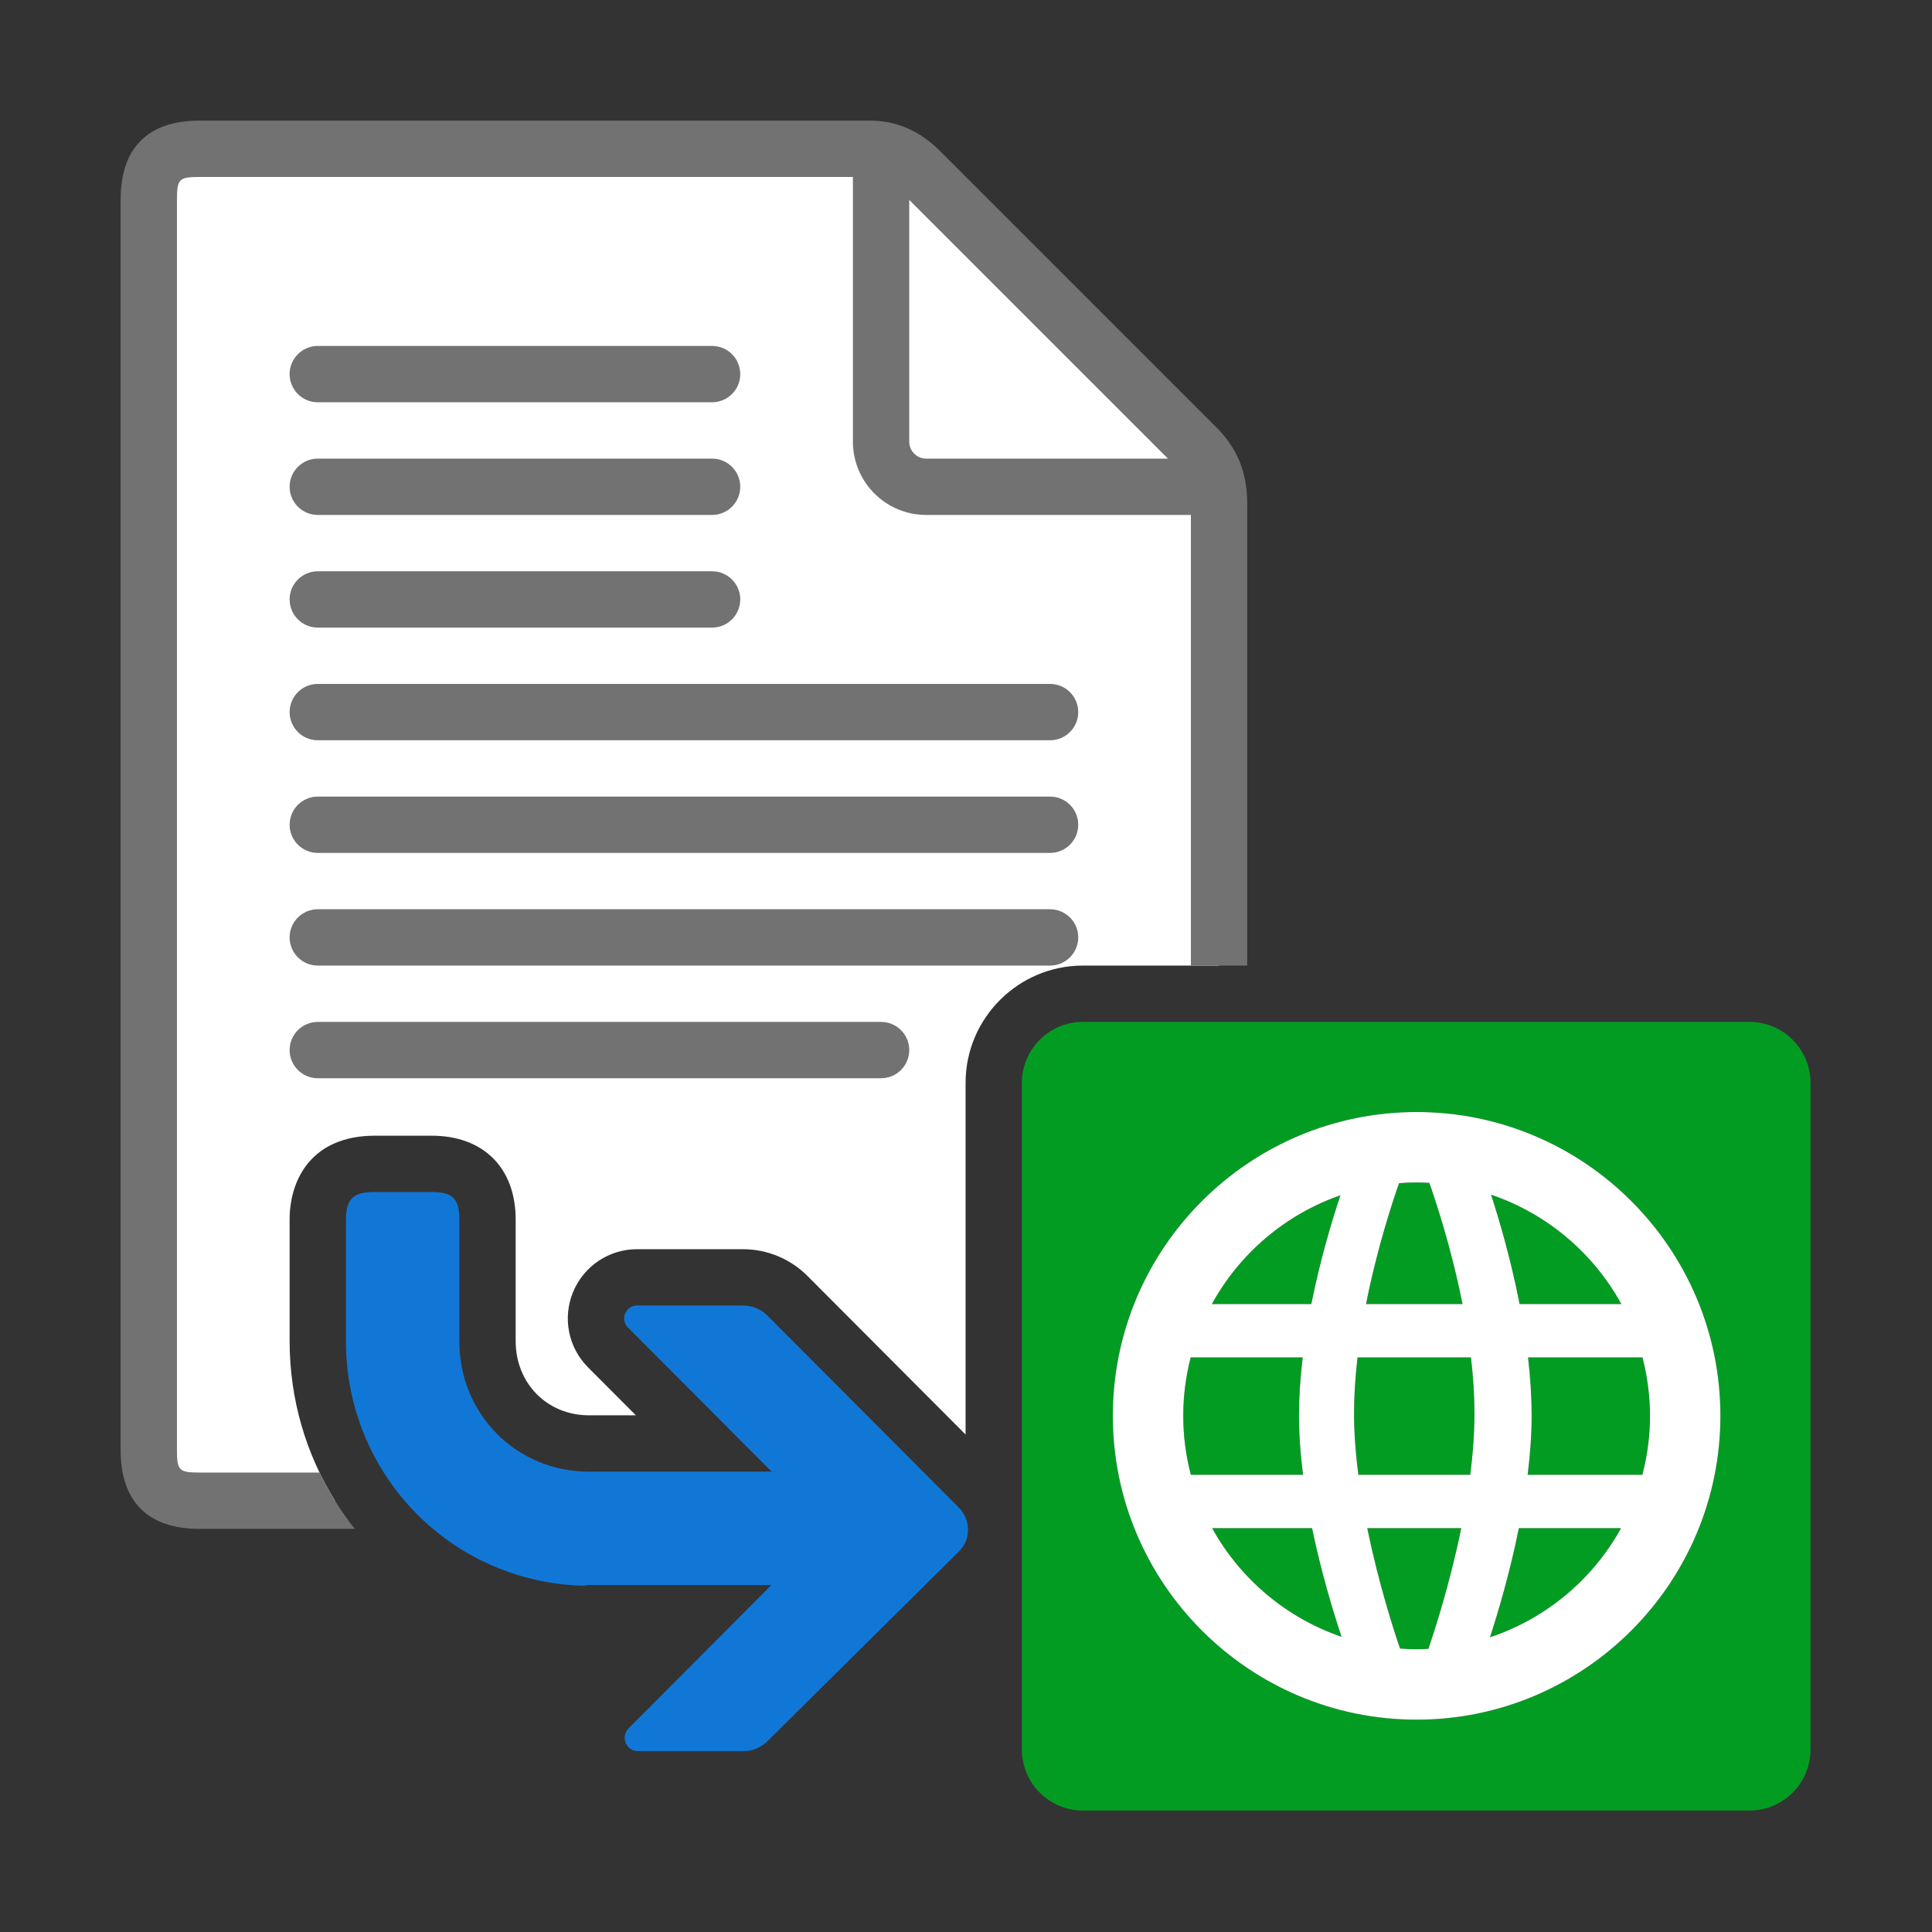 ﻿<?xml version='1.0' encoding='UTF-8'?>
<svg viewBox="-2 -2 32 32" xmlns="http://www.w3.org/2000/svg" xmlns:xlink="http://www.w3.org/1999/xlink">
  <rect x="-2" y="-2" width="32" height="32" fill="#333333" stroke="none"/>
  <g id="Layer_1" transform="translate(-0.935, -0.935)">
    <g transform="matrix(0.933, 0, 0, 0.933, 0, 0)">
      <g id="icon">
        <g>
          <path d="M4, 22.667L4, 20.51C4, 19.789 4.398, 19.02 5.515, 19.02L6.519, 19.02C7.441, 19.02 8.013, 19.591 8.013, 20.51L8.013, 22.667C8.013, 23.418 8.573, 23.984 9.316, 23.984L10.147, 23.984L9.299, 23.134C8.946, 22.78 8.842, 22.254 9.033, 21.793C9.225, 21.332 9.671, 21.035 10.169, 21.035L12.052, 21.035C12.476, 21.035 12.891, 21.207 13.191, 21.508L16, 24.325L16, 18.083C16, 16.934 16.935, 16 18.083, 16L20.5, 16C20.5, 11.945 20.5, 7.952 20.5, 7.8C20.5, 7.35 20.353, 7.053 20.1, 6.8C18.616, 5.316 15.499, 2.199 15.2, 1.9C14.85, 1.55 14.537, 1.5 14.3, 1.5C14.062, 1.5 2.4, 1.5 2.4, 1.5C1.765, 1.5 1.5, 1.759 1.5, 2.4L1.5, 24.6C1.5, 25.241 1.765, 25.5 2.4, 25.5L4.806, 25.5C4.295, 24.679 4, 23.708 4, 22.667z" fill="#FFFFFF" fill-opacity="1" class="White" fill-rule="evenodd" />
        </g>
      </g>
    </g>
  </g>
  <g id="Layer_1" transform="translate(-0.935, -0.935)">
    <g transform="matrix(0.933, 0, 0, 0.933, 0, 0)">
      <g id="icon">
        <g>
          <path d="M4.531, 25L2.4, 25C2.037, 25 2, 24.963 2, 24.6L2, 2.4C2, 2.037 2.037, 2 2.4, 2L14, 2L14, 6.7C14, 7.417 14.583, 8 15.3, 8L20, 8L20, 16L21, 16L21, 7.8C21, 7.249 20.826, 6.819 20.453, 6.446L15.553, 1.546C15.186, 1.179 14.776, 1 14.3, 1L2.4, 1C1.484, 1 1, 1.484 1, 2.4L1, 24.6C1, 25.516 1.484, 26 2.4, 26L5.157, 26C4.913, 25.693 4.703, 25.357 4.531, 25zM15, 2.407L19.593, 7L15.3, 7C15.135, 7 15, 6.865 15, 6.7L15, 2.407z" fill="#727272" fill-opacity="1" class="Black" />
        </g>
      </g>
    </g>
  </g>
  <g id="Layer_1" transform="translate(-0.935, -0.935)">
    <g transform="matrix(0.933, 0, 0, 0.933, 0, 0)">
      <g id="icon">
        <g>
          <path d="M4.5, 10L11.5, 10C11.776, 10 12, 9.776 12, 9.5C12, 9.224 11.776, 9 11.5, 9L4.5, 9C4.224, 9 4, 9.224 4, 9.5C4, 9.776 4.224, 10 4.5, 10z" fill="#727272" fill-opacity="1" class="Black" />
        </g>
      </g>
    </g>
  </g>
  <g id="Layer_1" transform="translate(-0.935, -0.935)">
    <g transform="matrix(0.933, 0, 0, 0.933, 0, 0)">
      <g id="icon">
        <g>
          <path d="M4.5, 6L11.5, 6C11.776, 6 12, 5.776 12, 5.5C12, 5.224 11.776, 5 11.5, 5L4.5, 5C4.224, 5 4, 5.224 4, 5.5C4, 5.776 4.224, 6 4.5, 6z" fill="#727272" fill-opacity="1" class="Black" />
        </g>
      </g>
    </g>
  </g>
  <g id="Layer_1" transform="translate(-0.935, -0.935)">
    <g transform="matrix(0.933, 0, 0, 0.933, 0, 0)">
      <g id="icon">
        <g>
          <path d="M4.5, 12L17.5, 12C17.776, 12 18, 11.776 18, 11.5C18, 11.224 17.776, 11 17.5, 11L4.5, 11C4.224, 11 4, 11.224 4, 11.5C4, 11.776 4.224, 12 4.5, 12z" fill="#727272" fill-opacity="1" class="Black" />
        </g>
      </g>
    </g>
  </g>
  <g id="Layer_1" transform="translate(-0.935, -0.935)">
    <g transform="matrix(0.933, 0, 0, 0.933, 0, 0)">
      <g id="icon">
        <g>
          <path d="M4.5, 8L11.5, 8C11.776, 8 12, 7.776 12, 7.5C12, 7.224 11.776, 7 11.5, 7L4.5, 7C4.224, 7 4, 7.224 4, 7.5C4, 7.776 4.224, 8 4.5, 8z" fill="#727272" fill-opacity="1" class="Black" />
        </g>
      </g>
    </g>
  </g>
  <g id="Layer_1" transform="translate(-0.935, -0.935)">
    <g transform="matrix(0.933, 0, 0, 0.933, 0, 0)">
      <g id="icon">
        <g>
          <path d="M4.5, 18L14.5, 18C14.776, 18 15, 17.776 15, 17.5C15, 17.224 14.776, 17 14.5, 17L4.5, 17C4.224, 17 4, 17.224 4, 17.5C4, 17.776 4.224, 18 4.5, 18z" fill="#727272" fill-opacity="1" class="Black" />
        </g>
      </g>
    </g>
  </g>
  <g id="Layer_1" transform="translate(-0.935, -0.935)">
    <g transform="matrix(0.933, 0, 0, 0.933, 0, 0)">
      <g id="icon">
        <g>
          <path d="M4.5, 14L17.5, 14C17.776, 14 18, 13.776 18, 13.5C18, 13.224 17.776, 13 17.5, 13L4.5, 13C4.224, 13 4, 13.224 4, 13.5C4, 13.776 4.224, 14 4.5, 14z" fill="#727272" fill-opacity="1" class="Black" />
        </g>
      </g>
    </g>
  </g>
  <g id="Layer_1" transform="translate(-0.935, -0.935)">
    <g transform="matrix(0.933, 0, 0, 0.933, 0, 0)">
      <g id="icon">
        <g>
          <path d="M4.5, 16L17.5, 16C17.776, 16 18, 15.776 18, 15.5C18, 15.224 17.776, 15 17.5, 15L4.5, 15C4.224, 15 4, 15.224 4, 15.5C4, 15.776 4.224, 16 4.5, 16z" fill="#727272" fill-opacity="1" class="Black" />
        </g>
      </g>
    </g>
  </g>
  <g id="Layer_1" transform="translate(-0.935, -0.935)">
    <g transform="matrix(0.933, 0, 0, 0.933, 0, 0)">
      <g id="icon">
        <path d="M12.055, 29.946C12.215, 29.946 12.368, 29.883 12.482, 29.77L15.884, 26.399C16.101, 26.182 16.095, 25.837 15.873, 25.614L12.483, 22.214C12.369, 22.099 12.214, 22.035 12.052, 22.035L10.169, 22.035C9.965, 22.035 9.862, 22.282 10.007, 22.427L12.557, 24.984L9.316, 24.984C8.025, 24.984 7.013, 23.966 7.013, 22.667L7.013, 20.51C7.013, 20.136 6.895, 20.02 6.52, 20.02L5.515, 20.02C5.163, 20.02 5, 20.11 5, 20.51L5, 22.667C5, 25.014 6.83, 26.919 9.169, 27.008L9.175, 27.008L9.197, 27.009C9.228, 27.009 9.258, 27.005 9.287, 26.997L12.553, 26.997L10.017, 29.542C9.869, 29.692 9.975, 29.946 10.185, 29.946L12.055, 29.946z" fill="#1177D7" fill-opacity="1" class="Blue" />
      </g>
    </g>
  </g>
  <g id="Layer_1" transform="translate(-0.935, -0.935)">
    <g transform="matrix(0.933, 0, 0, 0.933, 0, 0)">
      <g id="icon">
        <path d="M21.991, 25.04L19.999, 25.04C19.909, 24.697 19.864, 24.345 19.864, 23.993C19.864, 23.645 19.908, 23.296 19.996, 22.956L21.985, 22.956C21.941, 23.322 21.919, 23.668 21.919, 23.988C21.919, 24.31 21.943, 24.663 21.991, 25.04zM22.655, 20.078C21.686, 20.413 20.867, 21.106 20.372, 22.009L22.138, 22.009C22.298, 21.209 22.511, 20.508 22.655, 20.078zM27.642, 22.009C27.141, 21.096 26.311, 20.399 25.328, 20.067C25.469, 20.499 25.678, 21.204 25.835, 22.009L27.642, 22.009zM24.233, 19.857C24.15, 19.852 24.076, 19.85 24.007, 19.85C23.907, 19.85 23.804, 19.854 23.695, 19.863C23.585, 20.175 23.305, 21.018 23.109, 22.009L24.822, 22.009C24.625, 21.014 24.344, 20.171 24.233, 19.857zM23.713, 28.125C23.818, 28.133 23.914, 28.137 24.007, 28.137C24.072, 28.137 24.139, 28.135 24.216, 28.13C24.31, 27.857 24.593, 26.998 24.8, 25.987L23.131, 25.987C23.336, 26.993 23.619, 27.853 23.713, 28.125zM20.377, 25.987C20.876, 26.892 21.7, 27.583 22.675, 27.916C22.531, 27.486 22.317, 26.785 22.151, 25.987L20.377, 25.987zM26.049, 23.988C26.049, 24.31 26.025, 24.663 25.978, 25.04L28.015, 25.04C28.104, 24.697 28.15, 24.346 28.15, 23.993C28.15, 23.645 28.105, 23.296 28.017, 22.956L25.984, 22.956C26.027, 23.322 26.049, 23.668 26.049, 23.988zM31, 18.083L31, 29.917C31, 30.515 30.515, 31 29.917, 31L18.083, 31C17.485, 31 17, 30.515 17, 29.917L17, 18.083C17, 17.485 17.485, 17 18.083, 17L29.917, 17C30.515, 17 31, 17.485 31, 18.083zM29.4, 23.993C29.4, 21.019 26.981, 18.6 24.007, 18.6C21.033, 18.6 18.614, 21.019 18.614, 23.993C18.614, 26.967 21.033, 29.387 24.007, 29.387C26.981, 29.387 29.4, 26.967 29.4, 23.993zM22.958, 22.956C22.917, 23.31 22.896, 23.644 22.896, 23.952C22.896, 24.282 22.922, 24.648 22.972, 25.04L24.959, 25.04C25.009, 24.648 25.034, 24.282 25.034, 23.952C25.034, 23.644 25.014, 23.31 24.972, 22.956L22.958, 22.956zM25.309, 27.925C26.297, 27.597 27.132, 26.902 27.637, 25.987L25.822, 25.987C25.657, 26.805 25.438, 27.531 25.309, 27.925z" fill="#039C23" fill-opacity="1" class="Green" />
      </g>
    </g>
  </g>
  <g id="Layer_1" transform="translate(-0.935, -0.935)">
    <g transform="matrix(0.933, 0, 0, 0.933, 0, 0)">
      <g id="icon">
        <path d="M24.007, 29.387C21.033, 29.387 18.614, 26.967 18.614, 23.993C18.614, 21.019 21.033, 18.6 24.007, 18.6C26.981, 18.6 29.4, 21.019 29.4, 23.993C29.4, 26.967 26.981, 29.387 24.007, 29.387zM23.713, 28.125C23.818, 28.133 23.914, 28.137 24.007, 28.137C24.072, 28.137 24.139, 28.135 24.216, 28.13C24.31, 27.857 24.593, 26.998 24.8, 25.987L23.131, 25.987C23.336, 26.993 23.619, 27.853 23.713, 28.125zM25.822, 25.987C25.657, 26.805 25.438, 27.531 25.309, 27.925C26.297, 27.597 27.132, 26.902 27.637, 25.987L25.822, 25.987zM20.377, 25.987C20.876, 26.892 21.7, 27.583 22.675, 27.916C22.531, 27.486 22.317, 26.785 22.151, 25.987L20.377, 25.987zM28.015, 25.04C28.105, 24.697 28.15, 24.346 28.15, 23.993C28.15, 23.645 28.105, 23.296 28.017, 22.956L25.985, 22.956C26.027, 23.322 26.049, 23.668 26.049, 23.988C26.049, 24.31 26.025, 24.663 25.978, 25.04L28.015, 25.04zM24.959, 25.04C25.009, 24.648 25.034, 24.282 25.034, 23.952C25.034, 23.644 25.014, 23.31 24.972, 22.956L22.958, 22.956C22.917, 23.31 22.896, 23.644 22.896, 23.952C22.896, 24.282 22.922, 24.648 22.972, 25.04L24.959, 25.04zM21.991, 25.04C21.943, 24.663 21.919, 24.309 21.919, 23.988C21.919, 23.668 21.941, 23.322 21.985, 22.956L19.996, 22.956C19.908, 23.296 19.864, 23.645 19.864, 23.993C19.864, 24.346 19.909, 24.697 19.999, 25.04L21.991, 25.04zM27.642, 22.009C27.141, 21.096 26.311, 20.399 25.328, 20.067C25.469, 20.499 25.678, 21.204 25.835, 22.009L27.642, 22.009zM24.822, 22.009C24.625, 21.014 24.344, 20.171 24.233, 19.857C24.15, 19.852 24.076, 19.85 24.007, 19.85C23.907, 19.85 23.804, 19.854 23.695, 19.863C23.585, 20.175 23.305, 21.018 23.109, 22.009L24.822, 22.009zM22.138, 22.009C22.298, 21.209 22.511, 20.508 22.655, 20.078C21.686, 20.413 20.867, 21.106 20.372, 22.009L22.138, 22.009z" fill="#FFFFFF" fill-opacity="1" class="White" />
      </g>
    </g>
  </g>
</svg>